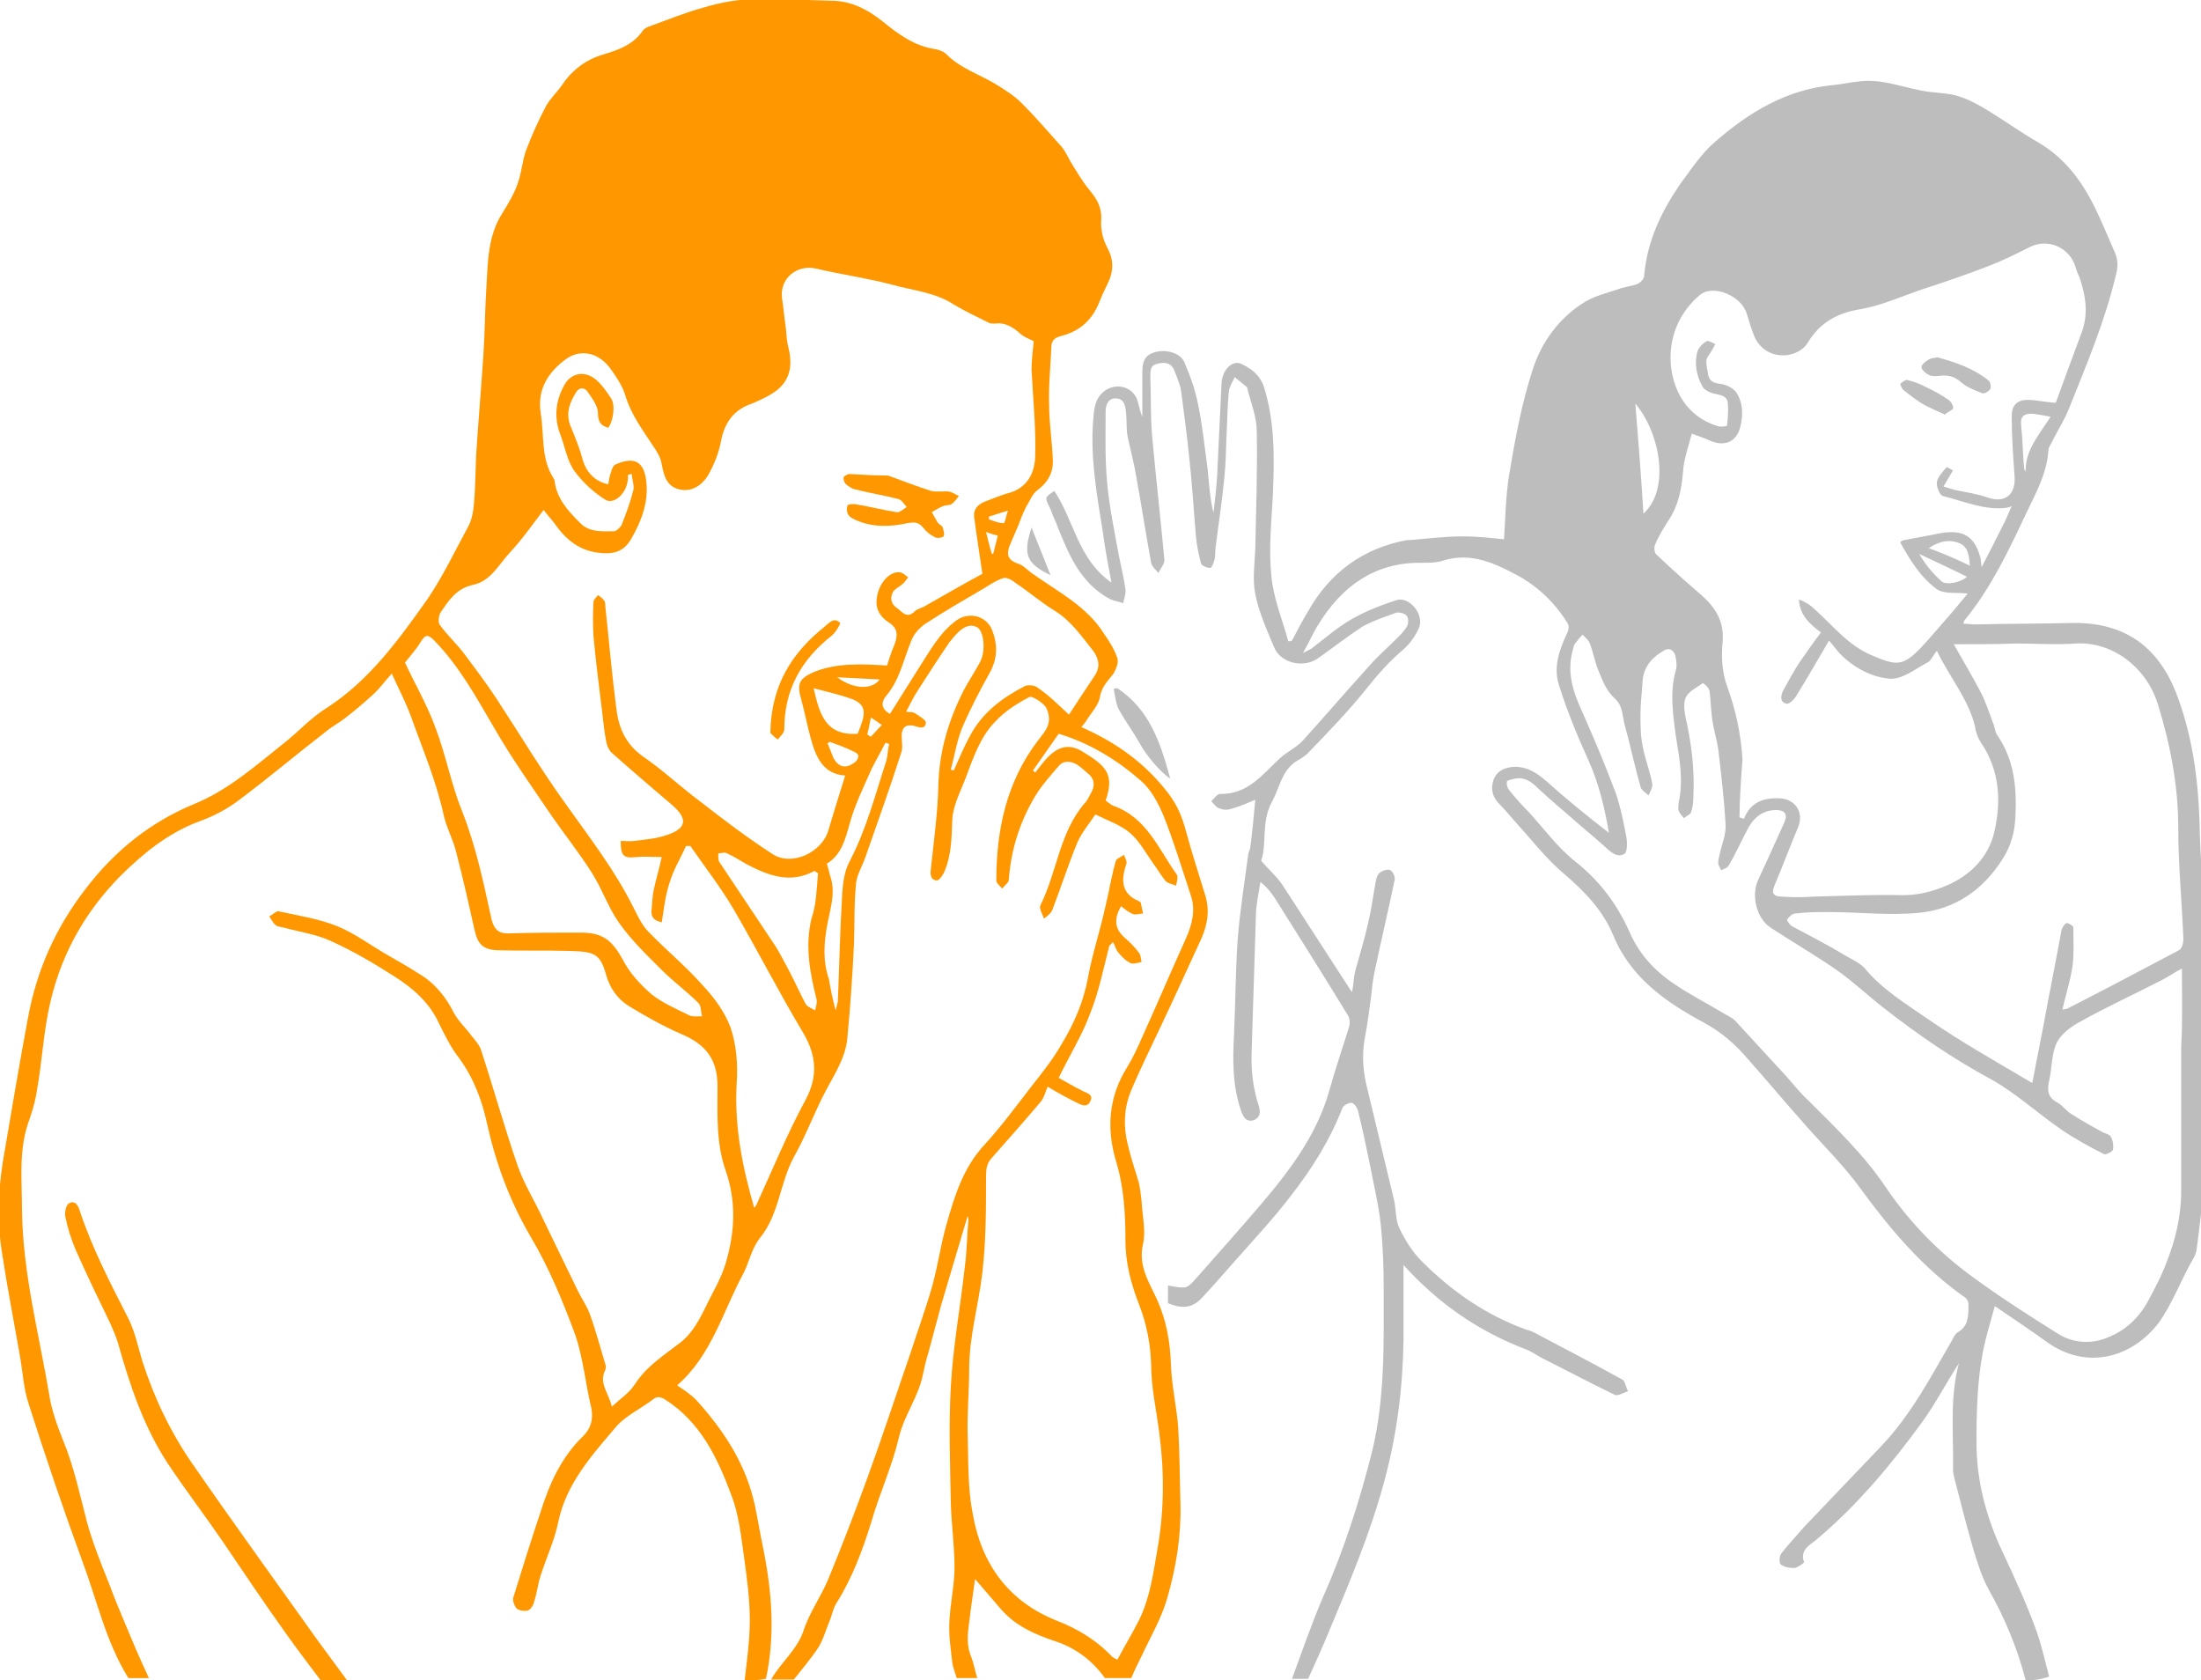 <?xml version="1.0" encoding="utf-8"?>
<!-- Generator: Adobe Illustrator 21.1.0, SVG Export Plug-In . SVG Version: 6.00 Build 0)  -->
<svg version="1.1" id="Layer_1" xmlns="http://www.w3.org/2000/svg" xmlns:xlink="http://www.w3.org/1999/xlink" x="0px" y="0px"
	 viewBox="0 0 300 229" style="enable-background:new 0 0 300 229;" xml:space="preserve">
<style type="text/css">
	.st0{fill:#FF9800;}
	.st1{fill:#BDBDBD;}
</style>
<g id="stay-away">
	<g id="male">
		<path class="st0" d="M101.5,229c0.3-2.7,0.7-5.4,0.7-8.2c0-2.9-0.4-5.8-0.8-8.7c-0.4-2.8-0.7-5.7-1.7-8.3
			c-1.9-5.1-4.2-10-9.1-13.1c-0.7-0.4-1.1-0.4-1.7,0.1c-1.6,1.2-3.5,2.1-4.8,3.5c-3.3,3.9-6.9,7.8-8,13.1c-0.5,2.5-1.6,4.8-2.4,7.3
			c-0.4,1.2-0.5,2.4-0.9,3.6c-0.1,0.5-0.5,1.1-0.9,1.2c-0.4,0.1-1.2,0-1.5-0.3c-0.3-0.4-0.6-1.1-0.4-1.6c1.2-3.9,2.4-7.7,3.7-11.6
			c1.2-3.8,2.8-7.4,5.8-10.3c1-1,1.4-2.2,1.1-3.8c-0.8-3.3-1.1-6.8-2.2-10c-1.7-4.6-3.6-9.2-6.1-13.4c-2.8-4.8-4.7-9.9-5.9-15.3
			c-0.7-3.3-1.9-6.4-3.9-9.1c-1.1-1.4-1.9-3.1-2.7-4.7c-1.3-2.8-3.5-4.7-6-6.3c-2.8-1.8-5.7-3.5-8.8-4.9c-2-0.9-4.2-1.2-6.4-1.8
			c-0.4-0.1-0.8-0.1-1-0.3c-0.4-0.3-0.6-0.8-0.9-1.2c0.4-0.2,1-0.8,1.3-0.7c2.7,0.6,5.4,1,7.9,2s4.7,2.7,7,4
			c1.4,0.8,2.8,1.6,4.2,2.5c2.2,1.3,3.7,3.2,4.8,5.4c0.6,1.1,1.6,2,2.4,3.1c0.5,0.6,1.1,1.3,1.3,2c1.7,5.2,3.2,10.6,5,15.8
			c0.9,2.5,2.3,4.7,3.4,7.1c1.6,3.3,3.2,6.6,4.8,9.9c0.5,1,1.2,2,1.6,3.1c0.8,2.2,1.4,4.5,2.1,6.8c0.1,0.2,0.1,0.6,0,0.8
			c-0.9,1.8,0.4,3,0.9,5c1.3-1.2,2.4-1.9,3.1-3c1.6-2.5,4-4,6.2-5.7c2.3-1.8,3.2-4.5,4.5-6.9c0.8-1.5,1.5-3,1.9-4.6
			c1.1-4,1.2-8-0.2-12c-1.3-3.7-1.1-7.6-1.1-11.5c0-3.6-1.6-5.7-5-7.1c-2.5-1.1-4.8-2.4-7.1-3.8c-1.6-1-2.6-2.5-3.1-4.3
			c-0.8-2.9-1.7-3.1-4.9-3.2c-3.3-0.1-6.7,0-10-0.1c-1.9-0.1-2.6-0.9-3-2.7c-0.8-3.6-1.6-7.1-2.5-10.6c-0.4-1.7-1.3-3.3-1.7-5
			c-1-4.7-2.9-9.1-4.5-13.6c-0.7-1.9-1.6-3.6-2.6-5.8c-1,1.1-1.7,2.1-2.6,2.9c-1.2,1.1-2.5,2.2-3.8,3.2c-0.9,0.7-1.9,1.2-2.7,1.9
			c-4,3.1-7.8,6.3-11.8,9.3c-1.6,1.2-3.5,2.2-5.5,2.9c-4.2,1.6-7.6,4.4-10.7,7.5c-5,5.1-8.3,11.2-9.7,18.3c-0.7,3.5-0.9,7-1.5,10.4
			c-0.2,1.5-0.6,3-1.1,4.4c-1.5,4-1,8.2-1,12.3c0.1,8.6,2.3,16.8,3.7,25.1c0.3,2.1,1.1,4.3,1.9,6.3c1.5,3.6,2.3,7.5,3.3,11.3
			c0.8,2.8,1.9,5.6,3,8.3c1.1,3,2.4,5.9,3.6,8.8c0.6,1.4,1.2,2.7,1.8,4c-0.9,0-1.9,0-2.8,0c-3.1-5-4.3-10.7-6.3-16
			c-2.6-7.1-5-14.2-7.3-21.4c-0.7-2.1-0.8-4.4-1.2-6.6c-0.8-4.6-1.7-9.2-2.4-13.8c-0.8-4.8-0.5-9.6,0.4-14.4c1-5.9,2-11.8,3.1-17.7
			c1.2-6.6,3.8-12.4,7.9-17.7c3.9-5.1,8.7-9,14.7-11.5c4.7-1.9,8.5-5.3,12.4-8.4c1.9-1.5,3.6-3.4,5.7-4.7c5.9-3.8,9.9-9.4,13.8-14.9
			c2.1-3.1,3.7-6.5,5.5-9.8c0.5-0.9,0.7-2,0.8-3.1c0.2-2.2,0.2-4.5,0.3-6.7c0.3-4.6,0.7-9.2,1-13.8c0.2-3,0.2-6.1,0.4-9.1
			c0.2-3.5,0.2-7,2.2-10.1c0.8-1.3,1.6-2.6,2.1-4.1c0.5-1.4,0.6-3,1.1-4.4c0.8-2.1,1.7-4.1,2.7-6c0.6-1.1,1.5-1.9,2.2-2.9
			c1.4-2.1,3.3-3.5,5.7-4.2c2-0.6,4-1.3,5.3-3.2c0.2-0.3,0.6-0.5,0.9-0.6C91,2.7,93.4,1.7,96,1c2-0.6,4.1-1,6.1-1.1
			c3.7-0.1,7.5,0.1,11.2,0.2c2.7,0,5,1.2,7.1,2.9s4.3,3.3,7.1,3.7c0.5,0.1,1.1,0.3,1.5,0.7c1.9,1.9,4.4,2.7,6.6,4
			c1.3,0.8,2.6,1.6,3.7,2.7c1.9,1.9,3.6,3.9,5.4,5.9c0.5,0.6,0.8,1.3,1.2,2c0.8,1.3,1.6,2.7,2.6,3.9c1,1.2,1.7,2.4,1.6,4
			c-0.1,1.4,0.2,2.7,0.9,4c0.8,1.5,0.8,3.1,0,4.7c-0.5,1-0.9,1.9-1.3,2.9c-1,2.3-2.7,3.7-5.1,4.3c-0.8,0.2-1.3,0.6-1.3,1.5
			c-0.1,2.6-0.4,5.3-0.3,7.9c0,2.5,0.4,4.9,0.5,7.4c0.1,1.7-0.6,3.1-2.1,4.2c-0.7,0.5-1.1,1.6-1.6,2.4c-0.4,0.8-0.7,1.6-1,2.4
			c-0.4,0.9-0.8,1.9-1.2,2.8c-0.4,1.1-0.3,1.9,1.1,2.4c0.8,0.2,1.4,1,2.2,1.5c3.4,2.4,7.3,4.4,9.6,8.1c0.7,1,1.4,2.1,1.8,3.3
			c0.2,0.6-0.2,1.6-0.6,2.2c-0.8,1-1.6,1.8-1.8,3.2c-0.2,1-1.1,2-1.7,2.9c-0.2,0.4-0.5,0.7-0.8,1.1c4.8,2.1,8.8,5,11.9,9.1
			c1.2,1.6,1.8,3.1,2.3,4.9c0.8,3,1.8,6,2.7,9c0.6,2,0.3,3.8-0.5,5.7c-1.8,3.9-3.6,7.9-5.5,11.9c-1.4,3-2.9,6-4.2,9.1
			c-0.9,2.3-1,4.7-0.4,7.1c0.4,1.8,1,3.5,1.5,5.2c0.2,0.8,0.3,1.7,0.4,2.6c0.1,2,0.6,4,0.2,5.8c-0.7,3,0.8,5.2,1.9,7.6
			c1.3,2.9,1.8,5.8,1.9,8.9c0.1,2.9,0.8,5.8,1,8.7c0.2,3.4,0.2,6.9,0.3,10.3c0.1,4.4-0.6,8.6-1.8,12.8c-0.8,2.8-2.3,5.3-3.5,7.9
			c-0.5,1-1,2-1.4,3c-1.2,0-2.4,0-3.6,0c-1.7-2.4-4-4.1-6.7-5s-5.3-2-7.3-4.2c-1.3-1.5-2.5-2.9-3.7-4.3c-0.2,1.6-0.5,3.4-0.7,5.1
			c-0.2,1.8-0.6,3.5,0.1,5.3c0.4,1,0.6,2.1,0.9,3.1c-0.9,0-1.9,0-2.8,0c-0.2-0.7-0.5-1.4-0.6-2.1c-0.2-1.8-0.5-3.7-0.4-5.5
			c0.1-2.5,0.7-5,0.7-7.5c0-2.9-0.4-5.7-0.5-8.6c-0.1-5.4-0.3-10.8,0-16.1c0.3-5.4,1.3-10.8,1.9-16.2c0.3-2.2,0.3-4.4,0.5-6.5
			c0-0.1-0.1-0.3-0.1-0.5c-1.3,4.3-2.4,8.1-3.6,12.1c-0.6,2.2-1.2,4.5-1.8,6.7c-0.3,0.9-0.5,1.9-0.7,2.8c-0.6,3.1-2.6,5.6-3.3,8.7
			c-0.9,3.8-2.6,7.5-3.7,11.3c-1.2,3.9-2.6,7.7-4.8,11.2c-0.5,0.8-0.6,1.7-1,2.6c-0.5,1.2-0.8,2.4-1.5,3.5c-1,1.5-2.2,2.9-3.3,4.3
			c-1,0-2.1,0-3.1,0c1.3-2.3,3.5-4,4.4-6.6c0.8-2.5,2.4-4.7,3.4-7.1c1.9-4.6,3.7-9.3,5.4-14c2-5.5,3.8-11,5.7-16.5
			c1-3.1,2.1-6.1,3-9.2c0.8-2.8,1.2-5.8,2-8.6c1.1-3.9,2.3-7.8,5.2-10.9c2.2-2.4,4.2-5.1,6.2-7.7c1.5-1.9,3.1-3.9,4.3-6
			c1.7-2.8,3-5.8,3.6-9.1s1.7-6.5,2.4-9.8c0.5-2,0.8-4.1,1.4-6.1c0.1-0.3,0.7-0.5,1.1-0.8c0.1,0.4,0.5,0.9,0.3,1.3
			c-0.7,2.1-0.7,4,1.7,5c0.1,0.1,0.3,0.1,0.3,0.3c0.1,0.5,0.2,0.9,0.3,1.4c-0.4,0-0.9,0.2-1.3,0.1c-0.6-0.2-1.2-0.7-1.7-1.1
			c-0.9,1.6-1,3,0.5,4.3c0.7,0.6,1.4,1.3,1.9,2c0.3,0.3,0.3,0.9,0.4,1.3c-0.5,0.1-1,0.3-1.4,0.2c-0.7-0.3-1.2-0.8-1.7-1.4
			c-0.4-0.4-0.5-1-0.8-1.5c-0.2,0.2-0.3,0.3-0.5,0.5c-0.8,3.1-1.4,6.2-2.6,9.2c-1.1,3-2.8,5.7-4.3,8.8c0.9,0.5,2.1,1.2,3.3,1.8
			c0.6,0.3,1.5,0.5,1,1.4c-0.4,0.9-1.2,0.5-1.8,0.2c-1.4-0.7-2.7-1.4-4-2.2c-0.3,0.7-0.5,1.5-0.9,2c-2.2,2.6-4.5,5.2-6.8,7.8
			c-0.6,0.7-0.7,1.4-0.7,2.4c0,4.4,0,8.8-0.5,13.1c-0.5,4.4-1.8,8.7-1.8,13.2c0,3-0.3,6.1-0.2,9.1c0.1,3.6,0,7.2,0.7,10.7
			c1.2,6.8,4.9,11.9,11.5,14.5c2.8,1.1,5.3,2.6,7.4,4.8c0.2,0.2,0.4,0.3,0.8,0.5c1-1.9,2.1-3.7,3-5.5c1.5-3.1,1.9-6.4,2.5-9.8
			c0.9-5.2,0.9-10.5,0.2-15.7c-0.4-3.1-1.1-6.2-1.1-9.3c-0.1-2.8-0.6-5.4-1.6-8c-1.1-2.8-1.9-5.7-1.9-8.8c0-3.7-0.2-7.3-1.3-10.9
			c-1.3-4.4-1-8.7,1.5-12.7c0.8-1.3,1.5-2.8,2.1-4.2c2-4.4,3.9-8.9,5.9-13.3c0.9-2,1.4-4,0.7-6c-1.2-3.6-2.3-7.3-3.7-10.8
			c-0.7-1.7-1.7-3.6-3.1-4.8c-3.2-2.8-6.9-5.1-11.2-6.4c-1.2,1.7-2.3,3.3-3.5,5c0.1,0.1,0.2,0.2,0.3,0.3c1.6-2.1,3.4-4.7,6.4-2.9
			c3.1,1.9,4.5,3,3.2,6.7c0.3,0.2,0.6,0.5,1,0.7c4.6,1.6,6.2,5.9,8.7,9.4c0.2,0.3,0,1-0.1,1.5c-0.5-0.2-1.1-0.3-1.4-0.6
			c-0.6-0.7-1.1-1.6-1.7-2.4c-1-1.4-1.9-3.1-3.2-4.2s-3.1-1.7-4.7-2.5c-0.8,1.2-1.8,2.4-2.4,3.7c-1.3,3.1-2.3,6.3-3.5,9.4
			c-0.2,0.4-0.7,0.8-1.1,1.1c-0.2-0.6-0.7-1.4-0.5-1.8c2.3-4.6,2.6-10,6.1-14c0.4-0.4,0.6-1,0.9-1.5c0.4-0.8,0.4-1.6-0.3-2.3
			c-0.6-0.5-1.1-1-1.7-1.4c-0.9-0.5-1.8-0.6-2.5,0.2c-1.1,1.3-2.3,2.6-3.2,4.1c-2.1,3.5-3.3,7.3-3.6,11.4c0,0.4-0.6,0.8-0.9,1.2
			c-0.3-0.4-0.8-0.7-0.8-1.1c0-6.9,1.4-13.5,5.7-19.1c0.5-0.7,1.2-1.4,1.4-2.3c0.2-0.7,0-1.7-0.4-2.3c-0.5-0.6-1.8-1.5-2.2-1.3
			c-1.7,0.9-3.3,1.9-4.6,3.3c-2.1,2.1-3.1,5.1-4.1,7.8c-0.7,1.8-1.7,3.7-1.8,5.6c-0.1,2.4-0.1,4.7-1,6.9c-0.2,0.6-0.8,1.4-1.1,1.4
			c-1-0.1-0.9-1-0.8-1.8c0.4-3.7,0.9-7.4,1-11.1c0.1-4.7,1.4-9,3.5-13.1c0.7-1.3,1.5-2.5,2.2-3.8c0.8-1.5,0.5-4.2-0.4-4.7
			c-1.1-0.6-2.2,0-3.6,1.8c0,0,0,0.1-0.1,0.1c-1.5,2.2-3,4.5-4.4,6.7c-0.6,0.9-1,1.8-1.6,2.9c0.6,0.1,0.9,0,1.2,0.2
			c0.6,0.4,1.5,0.9,1.5,1.3c-0.1,1-1,0.6-1.7,0.4c-1.1-0.2-1.6,0.3-1.6,1.4c0,0.8,0.2,1.7-0.1,2.4c-1.5,4.7-3.2,9.4-4.8,14
			c-0.4,1.2-1.1,2.3-1.3,3.5c-0.3,2.8-0.2,5.6-0.3,8.4c-0.2,4.3-0.5,8.6-0.9,12.8c-0.2,2.5-1.5,4.6-2.7,6.8
			c-1.7,3.1-2.9,6.5-4.6,9.5c-1.9,3.5-2,7.8-4.6,11c-1.2,1.5-1.5,3.4-2.3,4.9c-2.8,5.2-4.3,11.1-9,15.2c0.4,0.3,0.9,0.6,1.3,0.9
			c0.4,0.3,0.9,0.7,1.3,1.1c3.8,4.2,6.8,8.8,8,14.4c0.4,1.9,0.7,3.8,1.1,5.7c1.2,5.9,1.7,11.9,0.4,17.9
			C103.4,229,102.5,229,101.5,229z M86.1,64.6c-0.2,0-0.3,0.1-0.5,0.1c0,0.4,0,0.7-0.1,1.1c-0.3,1.6-1.9,3-3,2.3
			c-1.6-1-3.1-2.4-4.2-3.9c-1-1.4-1.3-3.3-1.9-4.9c-0.9-2.3-0.7-4.5,0.4-6.6c0.9-1.9,2.9-2.3,4.5-0.9c0.8,0.7,1.4,1.6,2,2.5
			s0.3,3.1-0.4,4c-1-0.3-1.4-0.8-1.4-2c0-1-0.8-2-1.4-2.9c-0.5-0.7-1.2-0.6-1.6,0.1c-0.8,1.3-1.4,2.7-0.8,4.4
			c0.6,1.5,1.3,3.1,1.7,4.7c0.5,1.7,1.6,3,3.5,3.4c0.1-0.6,0.2-1.2,0.4-1.7c0.1-0.4,0.3-0.9,0.6-1c2.5-1.1,3.9-0.5,4.2,2.4
			c0.3,2.8-0.7,5.4-2.1,7.8c-0.7,1.2-1.7,1.9-3.3,1.9c-3.2,0-5.3-1.5-7-3.9c-0.5-0.7-1.1-1.3-1.6-2c-1.6,2.1-3,4.1-4.6,5.8
			c-1.5,1.6-2.6,3.9-5,4.4c-2.3,0.5-3.3,2.1-4.4,3.7c-0.3,0.4-0.4,1.3-0.2,1.7c1,1.4,2.3,2.6,3.3,3.9c1.5,2,3,4,4.4,6.1
			c3.2,4.9,6.2,9.9,9.6,14.6c3.2,4.5,6.6,8.9,9.1,13.9c0.6,1.2,1.2,2.5,2.1,3.4c2.4,2.5,5,4.6,7.3,7.2c1.6,1.7,3.1,3.7,3.9,5.9
			c0.8,2.4,1,5.1,0.8,7.7c-0.3,5.8,0.8,11.3,2.4,16.8c0.1-0.1,0.2-0.2,0.3-0.4c2.2-4.8,4.2-9.7,6.7-14.3c1.7-3.2,1.5-6-0.3-9.1
			c-3.3-5.5-6.2-11.2-9.4-16.7c-1.8-3.1-4-5.9-6-8.8c-0.2,0-0.4,0-0.6,0c-0.7,1.6-1.7,3.2-2.2,4.9c-0.6,1.7-0.8,3.6-1.1,5.5
			c-0.9-0.2-1.5-0.6-1.4-1.6c0.1-0.9,0.1-1.9,0.3-2.8c0.3-1.4,0.7-2.7,1.1-4.5c-1.3,0-2.4-0.1-3.4,0c-1.8,0.2-2.2-0.1-2.2-2.2
			c0.6,0,1.3,0.1,1.9,0c1.5-0.2,3-0.3,4.4-0.8c2.7-0.9,2.9-2.2,0.7-4.1c-2.7-2.3-5.4-4.6-8.1-7c-0.5-0.4-0.8-1.1-0.9-1.8
			c-0.3-1.5-0.4-3-0.6-4.5c-0.4-3.2-0.8-6.4-1.1-9.6c-0.1-1.6-0.1-3.2,0-4.8c0-0.3,0.4-0.6,0.6-0.9c0.3,0.2,0.6,0.4,0.8,0.7
			c0.2,0.2,0.2,0.5,0.2,0.8c0.5,4.6,0.9,9.3,1.5,13.9c0.3,2.6,1.2,4.8,3.5,6.5c2.8,1.9,5.2,4.2,7.9,6.2c3.2,2.5,6.5,5,9.9,7.2
			c2.6,1.7,6.7-0.2,7.6-3.2c0.7-2.4,1.5-4.9,2.3-7.5c-3-0.2-4-2.5-4.7-5.1c-0.5-1.8-0.8-3.5-1.3-5.3c-0.6-2.1-0.3-2.8,1.7-3.7
			c3.2-1.3,6.6-1.1,10-0.9c0.3-0.9,0.6-1.9,1-2.8c0.5-1.3,0.5-2.3-0.8-3.1c-1.1-0.7-1.8-1.8-1.6-3.2c0.2-2,1.7-3.8,3.2-3.6
			c0.4,0.1,0.7,0.4,1.1,0.7c-0.3,0.3-0.5,0.7-0.8,0.9c-0.4,0.4-1,0.6-1.3,1.1c-0.4,0.8-0.3,1.6,0.6,2.2c0.7,0.5,1.3,1.5,2.4,0.4
			c0.3-0.3,0.8-0.4,1.2-0.6c2.8-1.6,5.6-3.2,8-4.5c-0.4-2.8-0.8-5.2-1.1-7.6c-0.2-1.2,0.5-1.9,1.6-2.3s2.2-0.9,3.4-1.2
			c2.4-0.8,3.3-2.9,3.3-5.1c0.1-3.9-0.3-7.7-0.5-11.6c0-1.4,0.2-2.8,0.3-3.9c-0.8-0.4-1.4-0.6-1.8-1c-1-0.9-2.1-1.6-3.5-1.4
			c-0.3,0-0.6,0-0.8-0.1c-1.6-0.8-3.3-1.6-4.8-2.5c-2.6-1.7-5.6-1.9-8.4-2.7c-3.4-0.9-7-1.4-10.4-2.2c-2.6-0.6-5,1.4-4.6,4.1
			c0.2,1.3,0.3,2.6,0.5,3.9c0.1,0.8,0.1,1.7,0.3,2.5c0.6,2.3,0.5,4.4-1.4,6c-1,0.8-2.3,1.4-3.5,1.9c-2.4,0.8-3.7,2.5-4.2,5
			c-0.3,1.7-1,3.4-1.8,4.8c-0.8,1.3-2.2,2.3-3.9,1.9c-1.7-0.4-2.1-1.8-2.4-3.4c-0.1-0.8-0.6-1.7-1.1-2.4c-1.5-2.3-3.1-4.4-3.9-7.1
			c-0.4-1.3-1.3-2.6-2.1-3.7c-1.8-2.3-4.2-2.4-5.9-1.2c-2.5,1.8-4,4.2-3.5,7.4c0.5,3,0,6.1,1.7,8.8c0.1,0.2,0.2,0.3,0.2,0.5
			c0.3,2.4,1.9,4.1,3.5,5.7c1.3,1.3,3,1.1,4.6,1.1c0.3,0,0.8-0.5,1-0.8c0.6-1.5,1.2-3.1,1.6-4.7C86.5,66.4,86.2,65.5,86.1,64.6z
			 M55.2,90.3c1.4,3,3.1,5.9,4.2,9c1.4,3.7,2.1,7.6,3.6,11.3c1.9,4.8,2.9,9.7,4,14.7c0.4,1.6,1.2,2,2.6,1.9c3.2-0.1,6.4-0.1,9.6-0.1
			c3.1,0,4.3,1.2,5.7,3.7c0.9,1.8,2.4,3.4,3.9,4.7c1.5,1.2,3.4,2,5.2,2.9c0.5,0.2,1.2,0.1,1.7,0.1c-0.2-0.6-0.1-1.4-0.5-1.8
			c-1.6-1.6-3.4-2.9-5-4.5c-2-2-4.1-4-5.8-6.4c-1.5-2.1-2.3-4.6-3.7-6.8c-1.7-2.7-3.7-5.2-5.5-7.8c-2.7-4-5.5-7.9-7.9-12.1
			c-2.4-4.1-4.7-8.3-8.1-11.8c-0.8-0.8-1.2-0.9-1.8,0.1C56.8,88.4,56,89.3,55.2,90.3z M145.7,97.4c1.1-1.7,2.3-3.5,3.5-5.3
			c0.8-1.2,0.6-2.3-0.2-3.4c-1.6-2-3-4.1-5.3-5.5c-1.8-1.1-3.4-2.5-5.2-3.7c-0.5-0.4-1.3-0.9-1.8-0.7c-1.2,0.4-2.2,1.2-3.3,1.8
			c-2.4,1.4-4.8,2.8-7.1,4.3c-0.8,0.5-1.6,1.3-2,2.2c-1.1,2.6-1.6,5.4-3.4,7.6c-0.9,1-0.8,1.9,0.4,2.6c1.3-2.1,2.6-4.1,3.9-6.2
			c1.5-2.3,2.8-4.8,5.1-6.5c1.7-1.3,4.1-0.7,4.9,1.2c0.8,2,0.8,3.9-0.3,5.9c-1.4,2.5-2.7,5-3.8,7.6c-0.7,1.8-1,3.7-1.5,5.6
			c0.1,0,0.3,0.1,0.4,0.1c0.7-1.6,1.4-3.2,2.2-4.7c1.7-3.2,4.4-5.2,7.5-6.8c0.4-0.2,1.4-0.1,1.7,0.2C142.9,94.7,144.2,96,145.7,97.4
			z M111.5,119c-0.2-0.1-0.3-0.2-0.5-0.3c-3.3,1.8-6.3,0.6-9.2-0.9c-0.9-0.5-1.8-1.1-2.7-1.5c-0.3-0.2-0.8,0-1.2,0
			c0,0.4,0,0.9,0.1,1.1c2.6,3.9,5.2,7.8,7.8,11.7c0.6,1,1.1,2,1.7,3.1c0.8,1.5,1.5,3.1,2.3,4.6c0.2,0.4,0.8,0.6,1.3,0.9
			c0.1-0.5,0.3-1,0.2-1.5c-0.9-3.6-1.6-7.2-0.7-11C111.3,123.2,111.3,121.1,111.5,119z M113.9,137.7c0.1-0.4,0.2-0.8,0.3-1.2
			c0.2-4.9,0.3-9.9,0.6-14.8c0.1-1.4,0.3-3,1-4.3c2.3-4.4,3.5-9.1,5-13.7c0.2-0.7,0.2-1.6,0.4-2.3c-0.2-0.1-0.4-0.1-0.5-0.2
			c-0.6,1.2-1.3,2.4-1.9,3.6c-1.1,2.5-2.3,4.9-3,7.5c-0.6,2.1-1.1,4.2-3.1,5.4c0.2,0.6,0.3,1.2,0.5,1.8c0.7,2.2,0,4.2-0.4,6.3
			c-0.5,2.6-0.7,5.1,0.2,7.7C113.2,134.8,113.5,136.2,113.9,137.7z M116.9,100c0.2-0.5,0.4-1,0.6-1.6c0.5-1.6,0.2-2.5-1.3-3.1
			c-1.6-0.6-3.4-1-5.3-1.5C111.7,97.3,112.5,100.3,116.9,100z M113.1,101.1c-0.1,0.1-0.2,0.1-0.3,0.2c0.3,0.7,0.5,1.3,0.8,2
			c0.7,1.3,1.7,1.5,2.9,0.6c0.3-0.2,0.5-0.6,0.5-0.9c0-0.2-0.4-0.5-0.7-0.6C115.3,101.9,114.2,101.5,113.1,101.1z M119.9,92.6
			c-2.1-0.1-3.9-0.2-5.8-0.3C116.4,94,118.9,94,119.9,92.6z M134.8,70.4c0,0.1,0,0.3,0,0.4c0.7,0.2,1.3,0.5,2,0.5
			c0.2,0,0.3-1,0.6-1.7C136.3,69.9,135.5,70.2,134.8,70.4z M134.4,72.5c0.3,1.2,0.5,2.1,0.8,3c0.1,0,0.1,0,0.2-0.1
			c0.2-0.8,0.4-1.6,0.6-2.4C135.6,72.9,135.2,72.8,134.4,72.5z M118.7,97.8c-0.2,1-0.3,1.6-0.5,2.3c0.2,0.1,0.3,0.2,0.5,0.3
			c0.5-0.5,0.9-1,1.5-1.6C119.7,98.5,119.4,98.2,118.7,97.8z"/>
		<path class="st0" d="M43.7,229c-1.5-2-3.1-4.1-4.6-6.2c-3-4.2-5.9-8.5-8.8-12.8c-2.4-3.5-5-6.9-7.4-10.5c-3.3-5-5.2-10.7-6.8-16.4
			c-0.3-1-0.7-1.9-1.1-2.8c-1.6-3.3-3.2-6.6-4.7-10c-0.6-1.4-1.1-3-1.4-4.5c-0.1-0.6,0.1-1.6,0.5-1.8c0.9-0.5,1.3,0.4,1.5,1.1
			c1.7,5.1,4.2,9.9,6.6,14.6c0.9,1.8,1.3,3.8,1.9,5.8c1.6,5,3.9,9.8,6.9,14.1c5.6,8.1,11.4,16.1,17.1,24.1c1.3,1.8,2.6,3.5,3.9,5.3
			C46.2,229,44.9,229,43.7,229z"/>
		<path class="st0" d="M115.8,64.6c1.8,0.1,3.3,0.2,4.8,0.2c0.2,0,0.5,0,0.7,0.1c1.9,0.7,3.7,1.4,5.6,2c0.8,0.2,1.7,0,2.5,0.1
			c0.4,0.1,0.9,0.4,1.3,0.6c-0.3,0.4-0.6,0.8-1,1.1c-0.3,0.2-0.8,0.1-1.2,0.3c-0.5,0.2-1,0.5-1.5,0.8c0.3,0.5,0.5,0.9,0.8,1.4
			c0.2,0.3,0.6,0.4,0.7,0.7c0.1,0.4,0.3,1,0.1,1.2s-0.9,0.3-1.2,0.1c-0.6-0.3-1.1-0.7-1.5-1.2c-0.6-0.8-1.2-0.9-2.2-0.7
			c-2.3,0.5-4.7,0.6-7-0.4c-0.4-0.2-0.9-0.4-1.1-0.8c-0.2-0.3-0.2-0.9-0.1-1.2c0.1-0.2,0.7-0.2,1-0.2c1.9,0.3,3.8,0.8,5.7,1.1
			c0.4,0.1,0.9-0.4,1.4-0.7c-0.4-0.4-0.7-1-1.2-1.1c-1.9-0.5-3.9-0.8-5.8-1.3c-0.5-0.1-0.9-0.4-1.3-0.7c-0.2-0.2-0.4-0.7-0.3-1
			C115.3,64.7,115.7,64.6,115.8,64.6z"/>
		<path class="st0" d="M105,99.9c0.1-6.5,2.9-10.9,7.4-14.5c0.5-0.4,1.3-1.4,2.1-0.5c0.1,0.1-0.6,1.3-1.1,1.7
			c-4.2,3.3-6.5,7.4-6.5,12.8c0,0.5-0.6,1-0.9,1.4C105.5,100.4,105.1,100,105,99.9z"/>
	</g>
	<g id="lady">
		<path class="st1" d="M276.1,229c-1.1-4.3-2.8-8.4-5-12.3c-1-1.8-1.6-3.8-2.2-5.8c-0.9-3.1-1.7-6.3-2.5-9.4
			c-0.1-0.4-0.2-0.8-0.2-1.2c0.1-4.8-0.5-9.6,0.8-14.5c-1.8,2.8-3.2,5.5-5,8c-4.3,5.9-8.9,11.4-14.5,16.1c-0.9,0.7-2.2,1.4-1.6,3
			c0,0.1-0.8,0.7-1.3,0.8c-0.6,0-1.4-0.1-1.9-0.5c-0.2-0.2-0.2-1.1,0.1-1.5c1-1.3,2.1-2.4,3.1-3.6c3.5-3.7,7-7.3,10.5-11
			c4.1-4.3,6.8-9.5,9.7-14.5c0.2-0.4,0.4-0.8,0.7-1c1.6-0.9,1.5-2.4,1.5-3.9c0-0.3-0.2-0.7-0.5-0.9c-5.7-4-10.1-9.2-14.2-14.8
			c-2.3-3.2-5.3-6.1-7.9-9.1c-2.5-2.8-4.9-5.7-7.4-8.5c-1.7-2-3.6-3.7-6-5c-5.2-2.8-10-6.1-12.4-11.9c-1.4-3.4-3.9-6-6.7-8.4
			c-2.4-2-4.3-4.5-6.4-6.8c-0.9-1-1.7-2-2.6-2.9c-0.9-1-1-2.1-0.6-3.2c0.5-1.2,1.5-1.6,2.8-1.7c1.8,0,3,0.8,4.3,1.9
			c2.8,2.5,5.6,4.8,8.6,7.1c-0.6-3.5-1.4-6.8-2.8-9.9c-1.5-3.3-2.9-6.7-4-10.2c-0.8-2.4,0-4.8,1.1-7.1c0.2-0.4,0.3-1,0.1-1.3
			c-1.7-2.8-4.1-5.1-6.9-6.6c-3-1.6-6.3-3.2-10.1-2c-0.9,0.3-1.9,0.3-2.9,0.3c-6.4-0.1-10.9,3.2-14.1,8.4c-0.7,1.1-1.2,2.3-2.1,3.9
			c0.7-0.4,1.1-0.5,1.4-0.8c1.7-1.3,3.3-2.7,5.2-3.8c1.9-1.1,4-1.9,6.1-2.6c1.8-0.6,3.9,2,3.1,3.8c-0.5,1.1-1.2,2.1-2.1,2.9
			c-1.9,1.6-3.5,3.4-5,5.3c-2.4,3-5.1,5.8-7.8,8.6c-0.5,0.6-1.2,1-1.9,1.4c-2,1.4-2.2,3.7-3.3,5.6c-1.4,2.7-0.6,5.6-1.4,7.9
			c1,1.2,2.1,2.1,2.9,3.3c3,4.6,6,9.3,9,13.9c0.1,0.2,0.2,0.3,0.5,0.7c0.2-1.1,0.2-2,0.4-2.8c0.6-2.2,1.3-4.4,1.8-6.7
			c0.4-1.6,0.6-3.3,0.9-4.9c0.1-0.6,0.2-1.4,0.6-1.8c0.3-0.3,1.1-0.6,1.5-0.4c0.3,0.1,0.7,0.9,0.6,1.3c-0.9,4.3-1.9,8.5-2.8,12.8
			c-0.2,1-0.3,2-0.4,3c-0.3,2-0.5,4-0.9,5.9c-0.4,2.4-0.2,4.6,0.4,6.9c1.2,5,2.4,10,3.6,15c0.3,1.3,0.2,2.7,0.7,3.8
			c0.8,1.7,1.8,3.3,3.1,4.6c4.1,4.1,8.7,7.3,14.2,9.3c0.4,0.1,0.7,0.2,1.1,0.4c4,2.1,8,4.2,12,6.4c0.4,0.2,0.5,1,0.8,1.6
			c-0.6,0.2-1.4,0.7-1.8,0.5c-3.3-1.6-6.5-3.3-9.7-4.9c-0.8-0.4-1.6-1-2.4-1.3c-6.6-2.5-12.1-6.4-16.7-11.5c0,3.3,0,6.8,0,10.3
			c-0.1,6.5-0.9,12.8-2.6,19.1c-1.9,7.1-4.7,13.7-7.5,20.4c-0.9,2.2-1.9,4.4-2.9,6.6c-0.7,0-1.5,0-2.2,0c1.4-3.8,2.7-7.6,4.3-11.3
			c2.8-6.3,4.9-12.9,6.6-19.6c1.8-7.4,1.6-14.8,1.6-22.3c0-2.9-0.1-5.8-0.4-8.7c-0.3-2.8-1-5.6-1.5-8.3c-0.5-2.4-1-4.8-1.6-7.2
			c-0.1-0.5-0.6-1.1-0.9-1.1c-0.5,0-1.2,0.4-1.3,0.9c-1.7,4.3-4.1,8.1-6.9,11.7c-2.2,2.9-4.7,5.6-7.1,8.3c-1.7,1.9-3.4,3.9-5.1,5.7
			c-1.3,1.4-2.7,1.5-4.6,0.7c0-0.8,0-1.6,0-2.4c0.8,0.1,1.8,0.4,2.5,0.2c0.7-0.3,1.2-1.1,1.8-1.7c2.8-3.2,5.6-6.3,8.4-9.6
			c4-4.7,7.6-9.5,9.3-15.5c0.8-2.9,1.8-5.8,2.7-8.7c0.1-0.4,0.1-1-0.1-1.4c-3.3-5.4-6.7-10.8-10.1-16.2c-0.5-0.7-1-1.4-1.9-2.1
			c-0.2,1.3-0.5,2.7-0.6,4c-0.2,6.4-0.4,12.8-0.6,19.2c-0.1,2.5,0.2,5,1,7.4c0.3,1,0,1.6-0.8,1.9c-0.9,0.2-1.3-0.4-1.6-1.2
			c-1.2-3.4-1.2-6.9-1-10.5c0.2-4.3,0.2-8.7,0.5-13c0.3-3.8,0.9-7.5,1.4-11.3c0-0.4,0.2-0.7,0.3-1.1c0.3-2.2,0.5-4.5,0.7-6.6
			c-0.8,0.3-2,0.9-3.2,1.2c-0.5,0.2-1.1,0.2-1.6,0c-0.5-0.1-0.8-0.6-1.2-1c0.4-0.4,0.8-1,1.2-1c3.8,0.1,5.8-2.7,8.2-4.9
			c1-0.9,2.2-1.4,3.1-2.4c3-3.3,5.9-6.7,8.9-10c1.2-1.4,2.6-2.6,3.9-3.9c0.5-0.5,1.1-1.1,1.4-1.7c0.2-0.4,0.2-1.1-0.1-1.4
			c-0.2-0.3-1-0.5-1.4-0.4c-1.6,0.6-3.2,1.1-4.6,1.9c-2,1.3-3.9,2.8-5.9,4.2c-1.9,1.5-5.1,0.9-6.1-1.3c-1-2.4-2.1-4.8-2.6-7.3
			c-0.4-2-0.1-4.1,0-6.2c0.1-5.3,0.3-10.7,0.2-16c0-2-0.8-3.9-1.3-5.9v-0.1c-0.6-0.5-1.1-0.9-1.7-1.4c-0.3,0.6-0.7,1.3-0.8,1.9
			c-0.2,1.9-0.2,3.7-0.3,5.6c-0.1,2-0.1,4-0.3,6c-0.3,3.2-0.8,6.4-1.2,9.6c-0.1,0.6,0,1.3-0.2,1.9c-0.1,0.4-0.4,1.1-0.6,1
			c-0.4,0-1.1-0.3-1.2-0.6c-0.3-1.2-0.6-2.5-0.7-3.8c-0.3-3.5-0.5-7-0.9-10.6c-0.3-3-0.7-6-1.1-9c-0.1-0.9-0.5-1.8-0.9-2.8
			c-0.4-1.2-1.4-1.3-2.4-1c-1,0.2-0.9,1.1-0.9,1.9c0.1,2.9,0,5.8,0.3,8.6c0.5,5.4,1.1,10.7,1.6,16.1c0.1,0.6-0.5,1.2-0.8,1.9
			c-0.4-0.5-0.9-0.9-1-1.4c-0.7-3.9-1.3-7.7-2-11.6c-0.3-1.9-0.8-3.7-1.2-5.6c-0.2-1-0.1-2-0.2-3.1c-0.1-1-0.2-2-1.3-2.1
			s-1.5,0.8-1.5,1.8c0,3.2-0.1,6.4,0.2,9.6c0.3,3.4,1,6.7,1.6,10c0.3,1.5,0.7,3.1,0.9,4.6c0.1,0.6-0.2,1.3-0.3,1.9
			c-0.6-0.2-1.2-0.3-1.7-0.5c-4.4-2.3-5.9-6.6-7.6-10.8c-0.3-0.6-0.5-1.3-0.8-1.9c-0.6-1.2-0.6-1.2,0.7-2.1c2.7,4,3.2,9.3,7.8,12.5
			c-0.5-2.6-0.9-4.8-1.2-7c-0.8-5-1.7-10-1.3-15.1c0.1-1.4,0.2-2.9,1.4-3.9c1.7-1.4,4.2-0.7,4.7,1.4c0.2,0.7,0.3,1.3,0.6,2
			c0-2,0-3.9,0-5.9c0-1.2,0.1-2.3,1.4-2.8c1.6-0.6,3.7-0.1,4.3,1.2c0.8,1.8,1.5,3.8,1.9,5.8c0.6,2.9,0.9,5.9,1.3,8.8
			c0.2,2,0.3,4,0.8,6c0.2-1.7,0.4-3.4,0.5-5.1c0.2-4.2,0.4-8.4,0.6-12.6c0.1-1.8,1.5-3.2,2.7-2.6c1.3,0.6,2.4,1.4,3,2.9
			c1.6,4.9,1.5,9.9,1.3,14.9c-0.2,3.7-0.6,7.5-0.2,11.2c0.3,3,1.5,5.9,2.3,8.8c0.2,0,0.3,0,0.5-0.1c0.7-1.3,1.4-2.7,2.2-4
			c3-5.3,7.5-8.6,13.5-9.7c0.1,0,0.3,0,0.4,0c2.4-0.2,4.8-0.5,7.2-0.5c1.9,0,3.7,0.2,5.6,0.4c0.2-2.7,0.2-5.8,0.7-8.8
			c0.8-4.8,1.7-9.7,3.2-14.3c1.2-3.8,3.7-7.2,7.2-9.3c1.4-0.8,3-1.2,4.5-1.7c0.8-0.3,1.8-0.4,2.6-0.7c0.4-0.2,0.9-0.7,0.9-1.1
			c0.4-4.7,2.3-8.7,4.9-12.5c1.5-2,2.9-4.2,4.8-5.8c4.6-4,9.7-7.1,16-7.7c1.2-0.1,2.4-0.4,3.6-0.5c2.9-0.4,5.6,0.7,8.3,1.2
			c1.7,0.4,3.6,0.3,5.2,0.8s3.2,1.4,4.6,2.3c2.1,1.3,4.2,2.8,6.3,4c3.6,2.1,5.9,5.2,7.7,8.8c1,2.1,1.9,4.2,2.8,6.3
			c0.4,1,0.4,1.9,0.1,3c-1.5,6.3-4,12.2-6.4,18.2c-0.6,1.5-1.5,2.9-2.2,4.3c-0.2,0.5-0.6,0.9-0.6,1.4c-0.2,3.1-1.7,5.8-3,8.5
			c-2.4,5.1-4.8,10.2-8.4,14.6c-0.1,0.1-0.1,0.2-0.2,0.5c0.6,0,1.1,0.1,1.6,0.1c4.5-0.1,9.1-0.1,13.6-0.2c6.8,0,11.3,3.2,13.8,9.5
			c2.2,5.7,3,11.6,3.2,17.6c0.1,5.4,0.6,10.8,0.8,16.2c0.1,4.9,0.1,9.9,0,14.8c0,5.2,0.1,10.5-0.1,15.7c-0.1,3.9-0.6,7.8-1.1,11.6
			c-0.1,0.8-0.7,1.6-1.1,2.4c-1.3,2.5-2.4,5.2-4,7.5c-3.8,5-10,6.5-15.3,2.7c-2.2-1.6-4.5-3.1-7.1-4.9c-0.6,2.2-1.2,4.1-1.6,6.1
			c-0.8,4.1-0.9,8.3-0.9,12.5c0,5.2,1.3,10.1,3.5,14.8c1.6,3.4,3.2,6.9,4.5,10.4c0.8,2.1,1.3,4.4,1.9,6.7
			C277.8,229,276.9,229,276.1,229z M237.1,111.4c0.2,0.1,0.4,0.1,0.6,0.2c0.9-2.3,2.7-2.9,4.9-2.8c2.1,0.1,3.3,1.9,2.5,3.9
			c-1.1,2.6-2.1,5.3-3.2,7.9c-0.5,1.1-0.2,1.6,1,1.6c1.4,0.1,2.8,0.1,4.2,0c4.1-0.1,8.2-0.3,12.3-0.2c2.1,0,4-0.5,5.9-1.3
			c3.3-1.4,5.7-3.9,6.5-7.2c1-4.2,0.8-8.5-1.8-12.3c-0.4-0.6-0.7-1.4-0.8-2.2c-0.9-3.7-3.4-6.6-5.2-10.3c-0.6,0.7-0.8,1.4-1.3,1.6
			c-1.7,0.9-3.4,2.3-5.1,2.2c-2.5-0.2-4.9-1.5-6.7-3.3c-0.5-0.5-0.9-1.1-1.6-1.9c-1.6,2.7-3,5.2-4.5,7.6c-0.3,0.5-1,1.1-1.3,1
			c-0.9-0.2-0.8-1-0.5-1.7c0.8-1.4,1.5-2.8,2.4-4.1c0.9-1.3,1.8-2.6,2.8-3.9c-1.6-1.2-2.9-2.4-3-4.5c0.8,0.3,1.5,0.7,2.1,1.3
			c2.5,2.2,4.5,4.9,7.8,6.3c3.3,1.4,4.2,1.6,6.7-1c1.5-1.6,2.9-3.3,4.4-5c0.7-0.8,1.4-1.7,2-2.4c-1.5-0.2-3.2,0.1-4.2-0.6
			c-2.2-1.6-3.7-4-5-6.4c0.2-0.2,0.4-0.3,0.6-0.3c1.6-0.3,3.2-0.6,4.7-0.9c3.2-0.6,4.8,0.3,5.6,3.2c0.1,0.3,0.1,0.7,0.2,1.4
			c1.2-2.3,2.2-4.3,3.2-6.3c0.3-0.6,0.5-1.2,0.9-2c-0.4,0.1-0.6,0.2-0.7,0.2c-3,0.4-5.8-0.9-8.7-1.6c-0.4-0.1-0.9-1.3-0.8-1.9
			c0.1-0.7,0.8-1.4,1.3-2c0.1-0.1,0.6,0.3,0.9,0.4c-0.5,0.8-0.8,1.4-1.3,2.2c0.7,0.2,1.2,0.4,1.7,0.5c1.4,0.3,2.9,0.5,4.3,1
			c2.3,0.8,3.8-0.3,3.7-2.7c-0.2-2.8-0.4-5.6-0.4-8.4c0-1.4,0.7-2.2,2.1-2.2c1.2,0,2.4,0.3,3.9,0.4c1.1-3,2.3-6.3,3.5-9.5
			c1-2.6,0.6-5.1-0.3-7.7c-0.2-0.4-0.4-0.9-0.5-1.3c-0.8-2.7-3.8-4-6.3-2.7c-1.8,0.9-3.6,1.8-5.4,2.5c-3.1,1.2-6.3,2.3-9.4,3.3
			c-2.6,0.9-5.3,2.1-8,2.6c-3.3,0.5-5.7,1.8-7.4,4.6c-1.4,2.3-5.8,2.6-7.3-0.9c-0.4-1-0.7-2-1-3c-0.7-2.5-4.6-4.1-6.4-2.6
			c-2.5,2.1-3.9,5-4,8.2c-0.1,3.6,1.5,8.2,6.5,9.7c0.4,0.1,1.2,0,1.2-0.1c0.1-1,0.2-2.1,0.1-3.1c-0.1-0.9-0.8-1-1.6-1.2
			c-0.7-0.1-1.6-0.5-1.9-1.1c-0.8-1.5-1.1-3.2-0.6-4.8c0.2-0.5,0.7-1,1.2-1.3c0.3-0.1,0.8,0.2,1.2,0.4c-0.2,0.3-0.3,0.6-0.5,0.9
			c-0.2,0.4-0.6,0.8-0.7,1.2c-0.1,0.6,0.1,1.3,0.2,1.9c0.1,0.9,0.6,1.3,1.6,1.4c0.8,0.1,1.7,0.5,2.2,1.1c1,1.4,1,3.2,0.6,4.8
			c-0.5,2-2.1,2.7-4,1.9c-0.9-0.4-1.8-0.7-2.6-1c-0.5,1.9-1.1,3.5-1.2,5.2c-0.2,2.3-0.6,4.5-1.9,6.5c-0.7,1.1-1.4,2.2-1.9,3.4
			c-0.2,0.4-0.1,1.2,0.2,1.4c2,1.9,4,3.7,6.1,5.5c1.9,1.7,3.1,3.5,2.9,6.3c-0.2,2-0.1,4.2,0.6,6.1c1.2,3.3,1.9,6.6,2.1,10
			C237.3,106.3,237.1,108.9,237.1,111.4z M297.4,132c-1,0.5-1.8,1.1-2.8,1.6c-3.7,1.9-7.4,3.6-11,5.6c-1.3,0.7-2.7,1.7-3.3,3
			c-0.7,1.5-0.6,3.4-1,5.1c-0.3,1.3-0.2,2.3,1.2,3c0.7,0.4,1.1,1.1,1.8,1.5c1.4,0.9,2.8,1.7,4.3,2.5c0.4,0.2,0.9,0.3,1.1,0.6
			c0.3,0.5,0.4,1.2,0.3,1.8c-0.1,0.3-1,0.7-1.2,0.6c-2-1-4-2.1-5.9-3.4c-3.2-2.2-6.1-4.9-9.5-6.8c-5.2-2.8-10-6.1-14.6-9.7
			c-2.2-1.7-4.3-3.7-6.6-5.3c-2.9-2-6-3.8-8.9-5.7c-1.9-1.3-2.6-4.3-1.7-6.4c1.2-2.6,2.4-5.2,3.6-7.9c0.5-1.1,0.1-1.7-1.1-1.7
			c-2.1,0-3.3,1.3-4.1,3c-0.8,1.5-1.5,3.1-2.4,4.6c-0.2,0.3-0.6,0.4-1,0.6c-0.1-0.3-0.4-0.6-0.4-1s0.1-0.8,0.2-1.2
			c0.3-1.4,0.9-2.7,0.8-4.1c-0.2-3.4-0.6-6.8-1-10.2c-0.2-1.3-0.6-2.6-0.8-3.9s-0.2-2.7-0.4-4.1c-0.1-0.4-0.8-1-0.9-1
			c-0.8,0.6-1.9,1.1-2.3,1.9c-0.4,0.8-0.2,2.1,0,3c0.8,3.6,1.2,7.1,1,10.8c0,0.6-0.1,1.3-0.3,1.9c-0.1,0.3-0.6,0.5-1,0.8
			c-0.2-0.3-0.6-0.7-0.7-1c-0.1-0.3,0-0.8,0-1.1c0.7-3.1,0.1-6.1-0.4-9.2c-0.4-3-0.8-5.9,0-8.8c0.2-0.6,0.1-1.2,0-1.8
			c-0.1-0.8-0.7-1.4-1.5-1c-1.6,0.9-2.8,2.1-3,4.1c-0.1,1.6-0.3,3.2-0.3,4.7c0,1.4,0,2.9,0.3,4.3c0.3,1.7,1,3.4,1.3,5.1
			c0.1,0.5-0.3,1.1-0.5,1.6c-0.4-0.4-1-0.7-1.1-1.2c-0.8-2.8-1.4-5.7-2.2-8.6c-0.3-1.2-0.2-2.4-1.3-3.4c-1-0.9-1.6-2.2-2.1-3.5
			c-0.6-1.3-0.8-2.7-1.3-4c-0.2-0.5-0.6-0.8-1-1.2c-0.4,0.4-0.7,0.8-1,1.2c-0.2,0.2-0.2,0.5-0.3,0.8c-0.9,3.1,0,5.8,1.3,8.6
			c1.6,3.6,3.1,7.2,4.5,10.9c0.7,2,1.1,4.1,1.5,6.2c0.1,0.7,0.1,1.7-0.2,2.1c-0.8,0.6-1.6,0.1-2.3-0.5c-1.2-1.1-2.5-2.2-3.8-3.3
			c-1.9-1.7-3.9-3.3-5.8-5.1c-0.9-0.9-1.8-1.5-3-1.3c-0.4,0.1-1.1,0.2-1.2,0.4c-0.1,0.4,0.1,1,0.4,1.3c0.8,1,1.7,2,2.6,2.9
			c2.1,2.3,3.9,4.8,6.3,6.7c3.3,2.6,5.7,5.8,7.4,9.6c1.3,3,3.4,5.3,6.1,7.1c2.2,1.5,4.6,2.7,6.9,4.1c0.5,0.3,1,0.5,1.4,0.9
			c2.3,2.5,4.6,5,6.9,7.5c1,1.1,1.9,2.3,3,3.3c3.8,3.8,7.7,7.5,10.7,12c3.2,4.7,7.1,8.7,11.6,12c3.8,2.8,7.7,5.3,11.7,7.8
			c2.3,1.5,5,1.5,7.3,0.4c2.3-1,4.1-2.8,5.3-5.2c0.8-1.5,1.6-3,2.2-4.6c1.3-3.2,2.1-6.5,2.1-10c0-4.9,0-9.7,0-14.6
			c0-1.7,0-3.4,0-5.1C297.5,139.4,297.4,135.9,297.4,132z M266.3,87.8c1.3,2.3,2.5,4.3,3.6,6.4c0.7,1.3,1.2,2.8,1.7,4.2
			c0.3,0.6,0.3,1.4,0.7,1.9c2.3,3.4,2.6,7.2,2.4,11.1c-0.1,2-0.6,3.9-1.7,5.6c-2.7,4.3-6.5,6.9-11.4,7.4c-4.1,0.4-8.2-0.1-12.3-0.1
			c-1.5,0-3.1,0-4.6,0.2c-0.4,0-0.8,0.4-1.1,0.8c-0.1,0.1,0.3,0.7,0.6,0.9c2.4,1.3,4.8,2.5,7.1,3.9c1,0.6,2.2,1.1,2.9,1.9
			c2.4,2.9,5.6,4.8,8.6,6.9c4.5,3.1,9.3,5.8,14.2,8.7c0.5-2.6,1-5.1,1.5-7.7c0.8-4.4,1.7-8.8,2.5-13.2c0.1-0.3,0.4-0.8,0.7-0.9
			c0.3,0,0.9,0.4,0.9,0.6c0,1.7,0.1,3.5-0.1,5.2c-0.3,2-0.9,3.9-1.4,6c0.4-0.1,0.5-0.1,0.6-0.1c5.1-2.6,10.2-5.3,15.3-8
			c0.4-0.2,0.6-1,0.6-1.5c-0.2-5.1-0.7-10.1-0.7-15.2c0-5.8-1.1-11.4-2.8-16.9c-1.7-5.3-6.5-8.5-11.2-8.2c-2.7,0.2-5.3,0-8,0
			C271.9,87.8,269.2,87.8,266.3,87.8z M224,70c3.6-3.2,2.4-10.8-1.1-15C223.3,60,223.7,64.9,224,70z M279.5,56.8
			c-1-0.2-1.6-0.3-2.3-0.4c-1.3-0.1-1.9,0.3-1.7,1.7c0.2,1.9,0.2,3.9,0.4,5.8c0,0.1,0.2,0.3,0.2,0.4C276,61.4,277.9,59.3,279.5,56.8
			z M268.1,78.6c-2.2-1.1-4.4-2.1-6.5-3.1c0.8,1.4,1.8,2.6,3,3.7C265.2,79.8,267.3,79.4,268.1,78.6z M268.5,77.1
			c-0.1-1.3-0.2-2.6-1.5-3.1s-2.6-0.3-4.1,0.7C265,75.5,266.7,76.2,268.5,77.1z"/>
		<path class="st1" d="M152.3,93.8c4.4,2.9,5.9,7.5,7.2,12.3c-1.3-0.8-3.3-3.2-4.1-4.7c-0.9-1.6-2-3.1-2.9-4.7
			c-0.4-0.8-0.5-1.8-0.7-2.8C152,93.8,152.2,93.8,152.3,93.8z"/>
		<path class="st1" d="M143.2,78.4c-3.3-1.6-3.8-2.8-2.6-6.5C141.5,74.1,142.3,76.2,143.2,78.4z"/>
		<path class="st1" d="M264.1,48.7c2.5,0.7,4.9,1.5,7,3.2c0.2,0.2,0.3,0.9,0.2,1.1c-0.2,0.3-0.8,0.7-1.1,0.6c-1-0.4-2.1-0.8-2.9-1.5
			c-0.9-0.8-1.7-1-2.8-0.9c-0.5,0.1-1.2,0.1-1.6-0.1c-0.4-0.2-1-0.7-1-1.1c0-0.3,0.6-0.8,1-1C263.2,48.8,263.6,48.8,264.1,48.7z"/>
		<path class="st1" d="M265.1,56.5c-0.9-0.4-1.8-0.8-2.6-1.2c-1.1-0.6-2.1-1.4-3-2.1c-0.3-0.2-0.4-0.6-0.5-0.9
			c0.3-0.2,0.7-0.6,1-0.5c0.8,0.2,1.7,0.5,2.4,0.9c1.1,0.5,2.2,1.1,3.2,1.8c0.3,0.2,0.7,0.8,0.6,1.2
			C266.1,55.9,265.5,56.1,265.1,56.5z"/>
	</g>
</g>
</svg>
